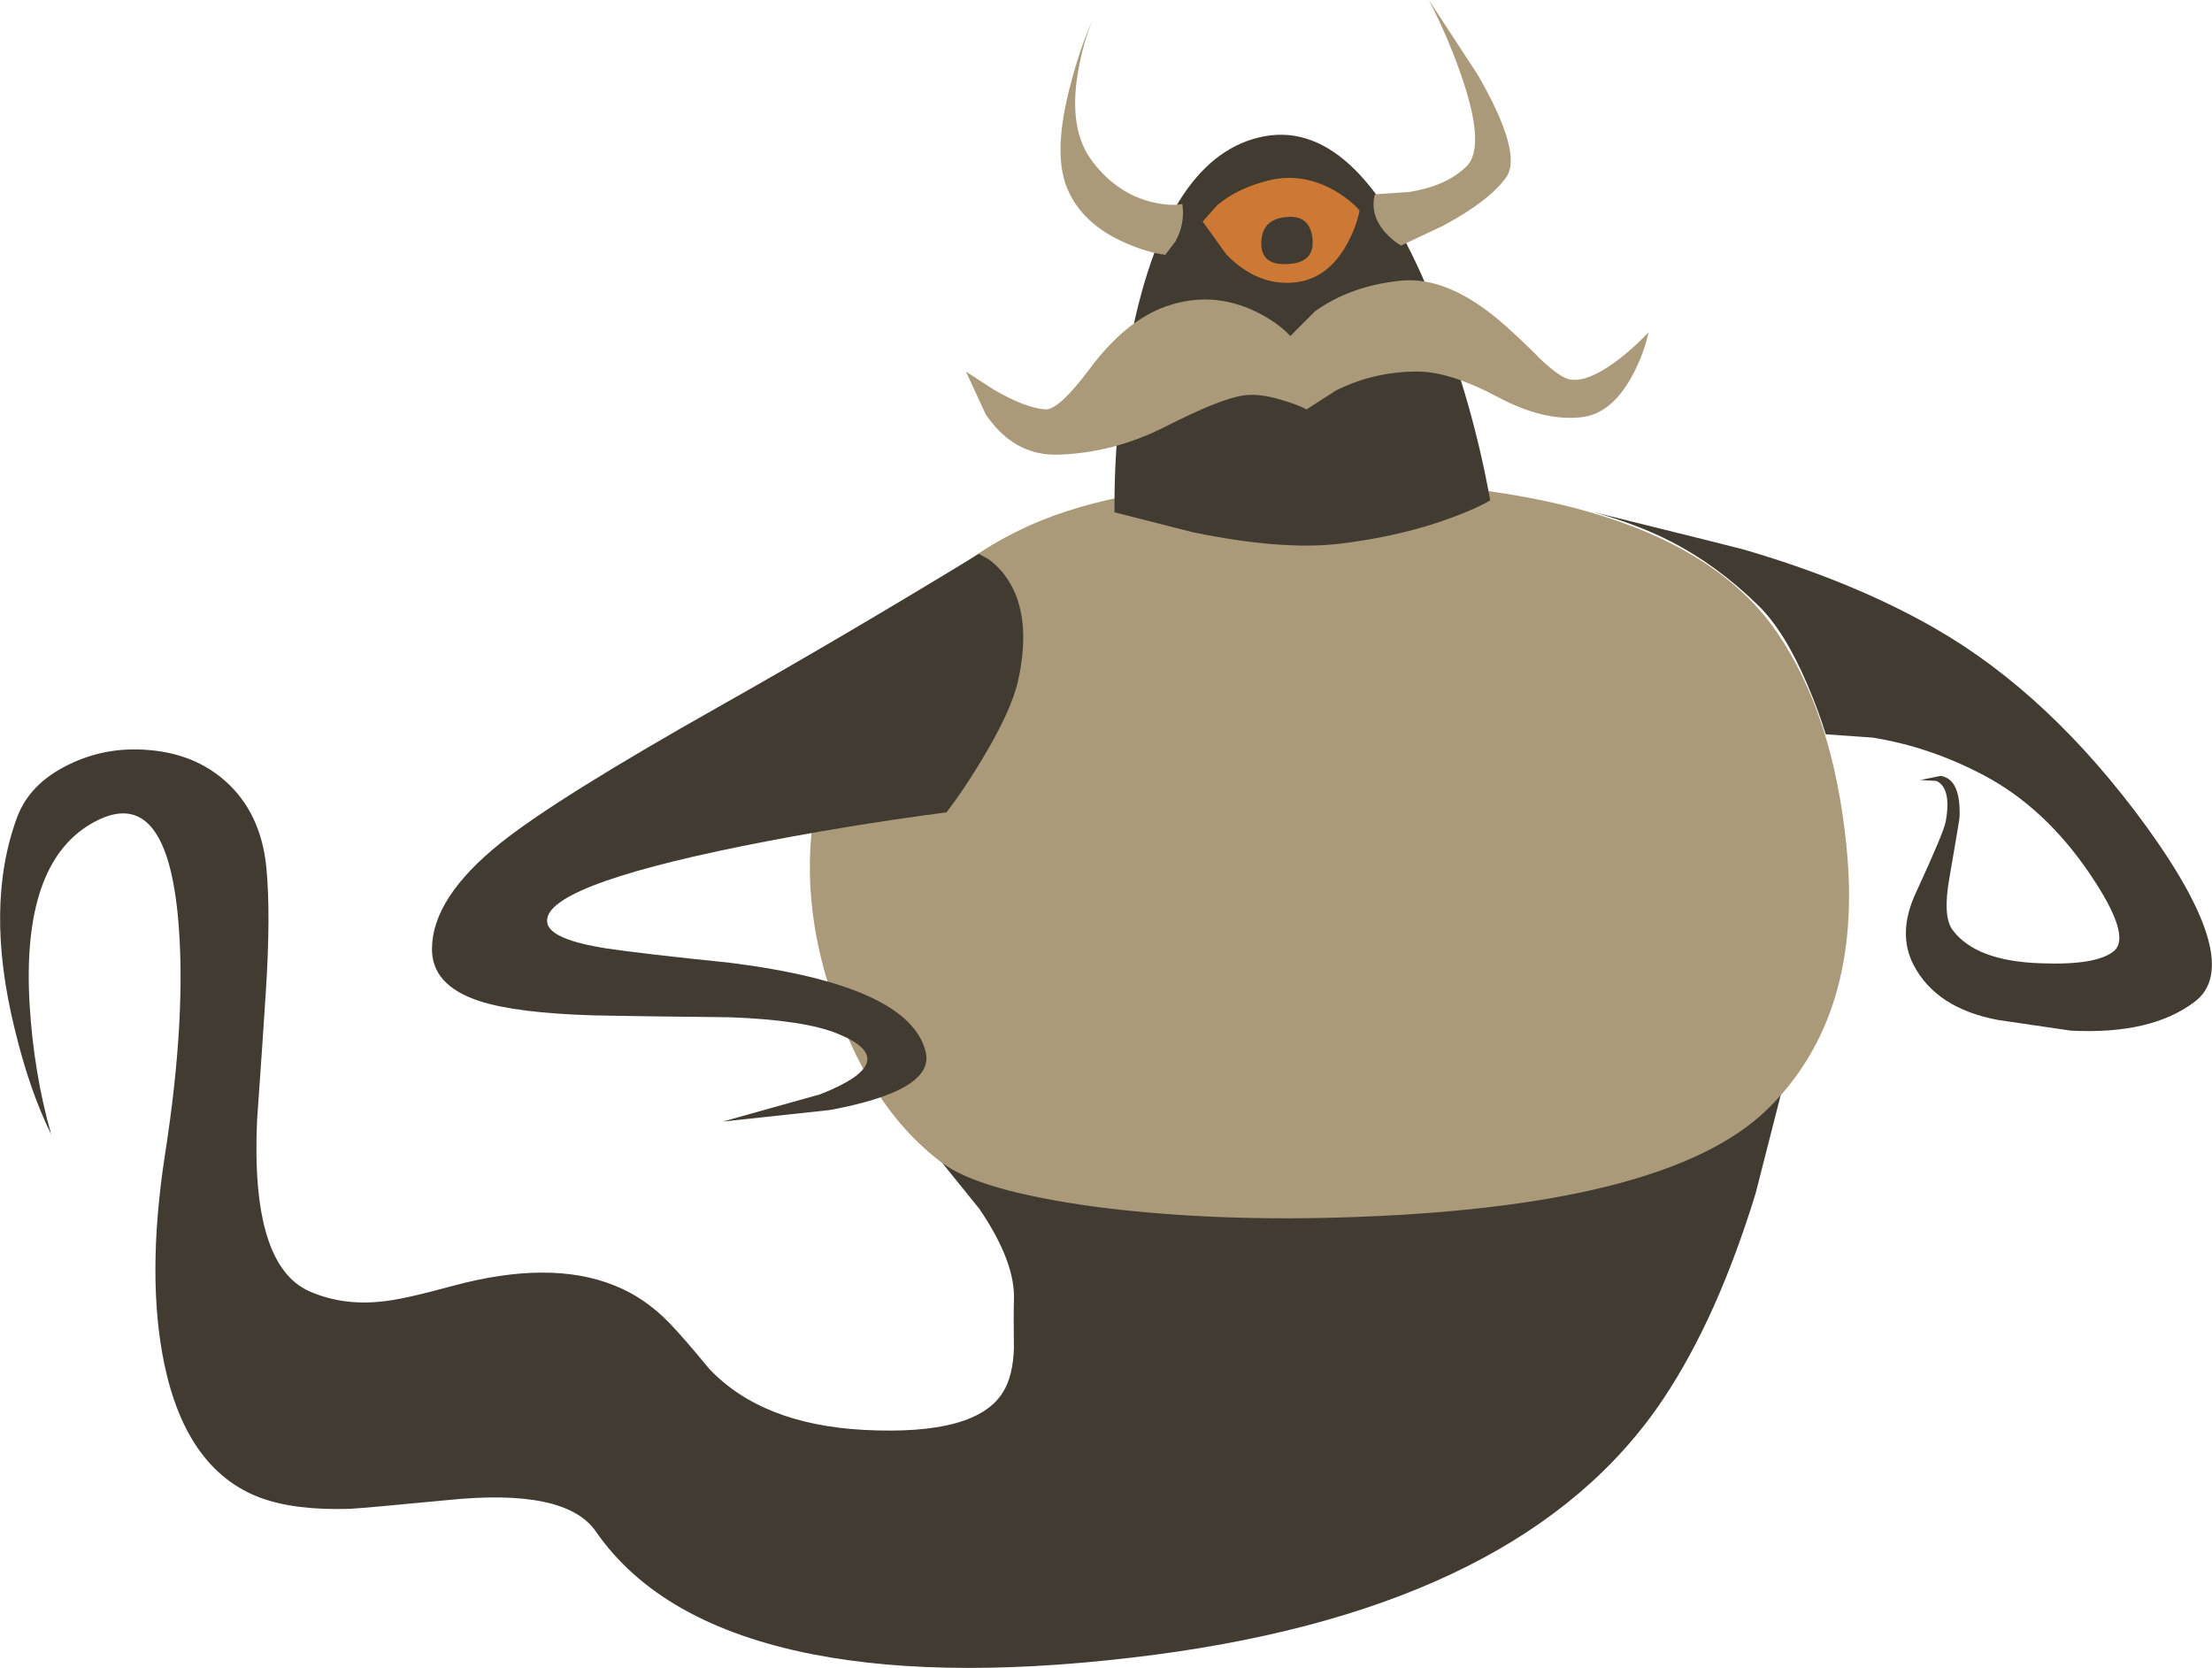 <?xml version="1.0" encoding="iso-8859-1"?>
<!-- Generator: Adobe Illustrator 15.1.0, SVG Export Plug-In . SVG Version: 6.00 Build 0)  -->
<!DOCTYPE svg PUBLIC "-//W3C//DTD SVG 1.1//EN" "http://www.w3.org/Graphics/SVG/1.1/DTD/svg11.dtd">
<svg version="1.1" xmlns="http://www.w3.org/2000/svg" xmlns:xlink="http://www.w3.org/1999/xlink" x="0px" y="0px"
	 width="239.65px" height="180.7px" viewBox="0 0 239.65 180.7" style="enable-background:new 0 0 239.65 180.7;"
	 xml:space="preserve">
<g id="character">
	<path style="fill-rule:evenodd;clip-rule:evenodd;fill:#413B31;" d="M193.2,117.55l-3,11.75c-2.767,9-6.101,16.417-10,22.25
		c-9.967,14.934-28.3,24.167-55,27.7c-14.767,1.934-27.167,1.917-37.2-0.05c-11-2.167-18.817-6.601-23.45-13.3
		c-2.167-3.134-7.5-4.267-16-3.4c-5.9,0.566-9.433,0.884-10.6,0.95c-3.967,0.133-7.217-0.267-9.75-1.2c-5.333-2-8.8-6.833-10.4-14.5
		c-1.3-6.267-1.283-13.767,0.05-22.5c1.633-10.4,2.1-19.15,1.4-26.25c-0.967-9.6-4.1-12.85-9.4-9.75
		c-5,2.934-7.217,9.417-6.65,19.45c0.3,5.033,1.083,9.767,2.35,14.2c-1.566-3.167-2.883-6.967-3.95-11.4
		c-2.2-8.9-2.117-16.55,0.25-22.95c0.9-2.433,2.75-4.333,5.55-5.7c2.7-1.333,5.6-1.867,8.7-1.6c3.333,0.267,6.117,1.4,8.35,3.4
		c2.533,2.267,4,5.35,4.4,9.25c0.333,3.366,0.316,7.883-0.05,13.55c-0.2,3.166-0.517,7.816-0.95,13.95
		c-0.467,10.466,1.433,16.633,5.7,18.5c2.367,1.033,4.95,1.399,7.75,1.1c1.534-0.134,4.117-0.7,7.75-1.7
		c7.034-1.899,12.867-1.916,17.5-0.05c2.2,0.866,4.2,2.233,6,4.1c1,1.034,2.434,2.684,4.3,4.95c3.8,4,9.367,6.2,16.7,6.601
		c8.2,0.433,13.25-0.95,15.15-4.15c0.7-1.134,1.083-2.7,1.15-4.7c-0.033-2.333-0.033-4.05,0-5.149
		c0.133-2.767-1.117-6.084-3.75-9.95l-4-4.95L193.2,117.55z"/>
	<path style="fill-rule:evenodd;clip-rule:evenodd;fill:#AA9A79;" d="M192.55,68.55c4.066,5.967,6.566,13.684,7.5,23.15
		c1.233,12.2-1.633,21.7-8.6,28.5c-7.334,7.133-22.834,11.033-46.5,11.7c-9.601,0.267-18.434-0.134-26.5-1.2
		c-8.2-1.134-13.65-2.7-16.35-4.7c-5.533-4.134-9.65-10.583-12.35-19.35c-3.433-11.034-2.467-21.583,2.9-31.65
		c4.767-8.9,11.517-15.117,20.25-18.65c6.867-2.767,16.2-4.2,28-4.3C167.634,51.783,184.85,57.283,192.55,68.55z"/>
	<path style="fill-rule:evenodd;clip-rule:evenodd;fill:#413B31;" d="M155.5,33.35c2.7,6.833,4.684,13.783,5.95,20.85
		c-0.934,0.566-2.3,1.183-4.101,1.85c-3.666,1.367-7.733,2.317-12.199,2.85c-4.167,0.5-9.483,0.083-15.95-1.25l-8.45-2.15
		c-0.066-6.3,0.55-12.717,1.85-19.25c2.667-13.067,7.483-20.233,14.45-21.5C144.017,13.517,150.167,19.717,155.5,33.35z"/>
	<path style="fill-rule:evenodd;clip-rule:evenodd;fill:#CD7834;" d="M130.3,24l1.601-1.8c1.533-1.267,3.449-2.167,5.75-2.7
		c2.333-0.533,4.649-0.15,6.949,1.15c1.134,0.667,2.034,1.383,2.7,2.15c-0.233,1.2-0.7,2.434-1.399,3.7
		c-1.4,2.5-3.284,3.867-5.65,4.1c-2.7,0.267-5.167-0.75-7.4-3.05L130.3,24z"/>
	<path style="fill-rule:evenodd;clip-rule:evenodd;fill:#413B31;" d="M139.55,23.5c1.601-0.1,2.483,0.7,2.65,2.4
		c0.166,1.7-0.717,2.6-2.65,2.7c-2,0.133-2.967-0.667-2.899-2.4C136.717,24.5,137.684,23.6,139.55,23.5z"/>
	<path style="fill-rule:evenodd;clip-rule:evenodd;fill:#AA9A79;" d="M163,35.2c1.033,0.9,2.384,2.183,4.05,3.85
		c1.334,1.233,2.334,1.917,3,2.05c1.334,0.267,3.167-0.5,5.5-2.3c1.134-0.9,2.15-1.833,3.05-2.8c-0.3,1.433-0.833,2.9-1.6,4.4
		c-1.533,2.967-3.434,4.567-5.7,4.8c-2.7,0.3-5.684-0.417-8.95-2.15c-3.5-1.867-6.433-2.8-8.8-2.8c-3.133,0-6.066,0.683-8.8,2.05
		l-3.2,2.05c-0.633-0.333-1.399-0.633-2.3-0.9c-1.8-0.6-3.333-0.8-4.6-0.6c-1.634,0.233-4.45,1.367-8.45,3.4
		c-3.7,1.867-7.517,2.867-11.45,3c-3.233,0.133-5.883-1.317-7.95-4.35l-2.15-4.65l3,1.95c2.3,1.333,4.167,2.05,5.6,2.15
		c0.967,0.066,2.583-1.417,4.85-4.45c2.567-3.433,5.3-5.667,8.2-6.7c3.3-1.167,6.55-0.983,9.75,0.55
		c1.566,0.767,2.816,1.65,3.75,2.65l2.7-2.7c2.566-1.833,5.667-2.934,9.3-3.3C155.267,30.067,159,31.667,163,35.2z"/>
	<path style="fill-rule:evenodd;clip-rule:evenodd;fill:#AA9A79;" d="M128.1,22.1c0.2,1.433-0.05,2.783-0.75,4.05l-1.1,1.45
		c-1.333-0.167-2.783-0.6-4.35-1.3c-3.134-1.367-5.234-3.35-6.3-5.95c-1.067-2.6-0.917-6.417,0.45-11.45
		c0.667-2.533,1.45-4.8,2.35-6.8c-0.7,1.667-1.233,3.55-1.6,5.65c-0.733,4.233-0.2,7.5,1.6,9.8c1.767,2.3,3.917,3.75,6.45,4.35
		C126.116,22.2,127.2,22.267,128.1,22.1z"/>
	<path style="fill-rule:evenodd;clip-rule:evenodd;fill:#AA9A79;" d="M148.95,21.05l3.7-0.25c2.733-0.433,4.816-1.367,6.25-2.8
		c1.433-1.433,1.183-4.867-0.75-10.3C157.184,5,156.066,2.433,154.8,0l5.3,8.1c3.301,5.733,4.317,9.45,3.051,11.15
		c-1.233,1.7-3.5,3.433-6.801,5.2l-4.55,2.15c-0.6-0.333-1.184-0.817-1.75-1.45C148.95,23.883,148.583,22.517,148.95,21.05z"/>
</g>
<g id="arms">
	<path style="fill-rule:evenodd;clip-rule:evenodd;fill:#413B31;" d="M106.05,60l1,0.55c0.8,0.567,1.483,1.267,2.05,2.1
		c1.833,2.7,2.233,6.4,1.2,11.1c-0.533,2.333-1.983,5.417-4.35,9.25c-1.167,1.9-2.3,3.567-3.4,5c-7.4,0.967-14.767,2.183-22.1,3.65
		C65.817,94.616,58.767,97.4,59.3,100c0.233,1.2,2.383,2.116,6.45,2.75c2.433,0.366,6.883,0.884,13.35,1.55
		c13,1.634,20.066,4.867,21.2,9.7c0.633,2.767-2.833,4.85-10.4,6.25l-11.6,1.25l10.55-2.95c6.1-2.399,6.75-4.583,1.95-6.55
		c-2.4-1-6.316-1.6-11.75-1.8c-6.566-0.066-11.45-0.134-14.65-0.2c-5.633-0.167-9.783-0.684-12.45-1.55
		c-3.467-1.134-5.184-3.033-5.15-5.7c0.034-3.667,2.5-7.467,7.4-11.4c4.033-3.233,11.9-8.149,23.6-14.75
		C86.733,71.567,96.15,66.033,106.05,60z"/>
	<g>
		<path style="fill-rule:evenodd;clip-rule:evenodd;fill:#413B31;" d="M197.8,79.55c-0.467-1.566-1.116-3.333-1.95-5.3
			c-1.666-3.933-3.466-6.833-5.399-8.7c-2.967-2.9-6.117-5.2-9.45-6.9c-2.4-1.233-5.217-2.3-8.45-3.2
			c10.5,2.6,15.917,3.95,16.25,4.05c7.934,2.3,14.867,5.15,20.8,8.55c8.334,4.767,15.983,11.934,22.95,21.5
			c7.134,9.867,8.884,16.184,5.25,18.95c-3.133,2.4-7.616,3.45-13.45,3.15l-7.85-1.15c-4.5-0.833-7.566-2.833-9.2-6
			c-1.166-2.267-1.083-4.85,0.25-7.75c2.033-4.4,3.117-6.983,3.25-7.75c0.434-2.4,0.101-3.867-1-4.4l-1.75-0.1l2.2-0.45
			c1.467,0.233,2.15,1.717,2.05,4.45c0,0.167-0.366,2.367-1.1,6.6c-0.5,2.801-0.384,4.684,0.35,5.65
			c1.667,2.233,4.816,3.434,9.45,3.6c4.134,0.167,6.816-0.283,8.05-1.35c1.267-1.1,0.384-3.884-2.649-8.35
			c-3.233-4.767-7.051-8.317-11.45-10.65c-3.9-2.067-7.934-3.433-12.101-4.1L197.8,79.55z"/>
	</g>
</g>
</svg>
